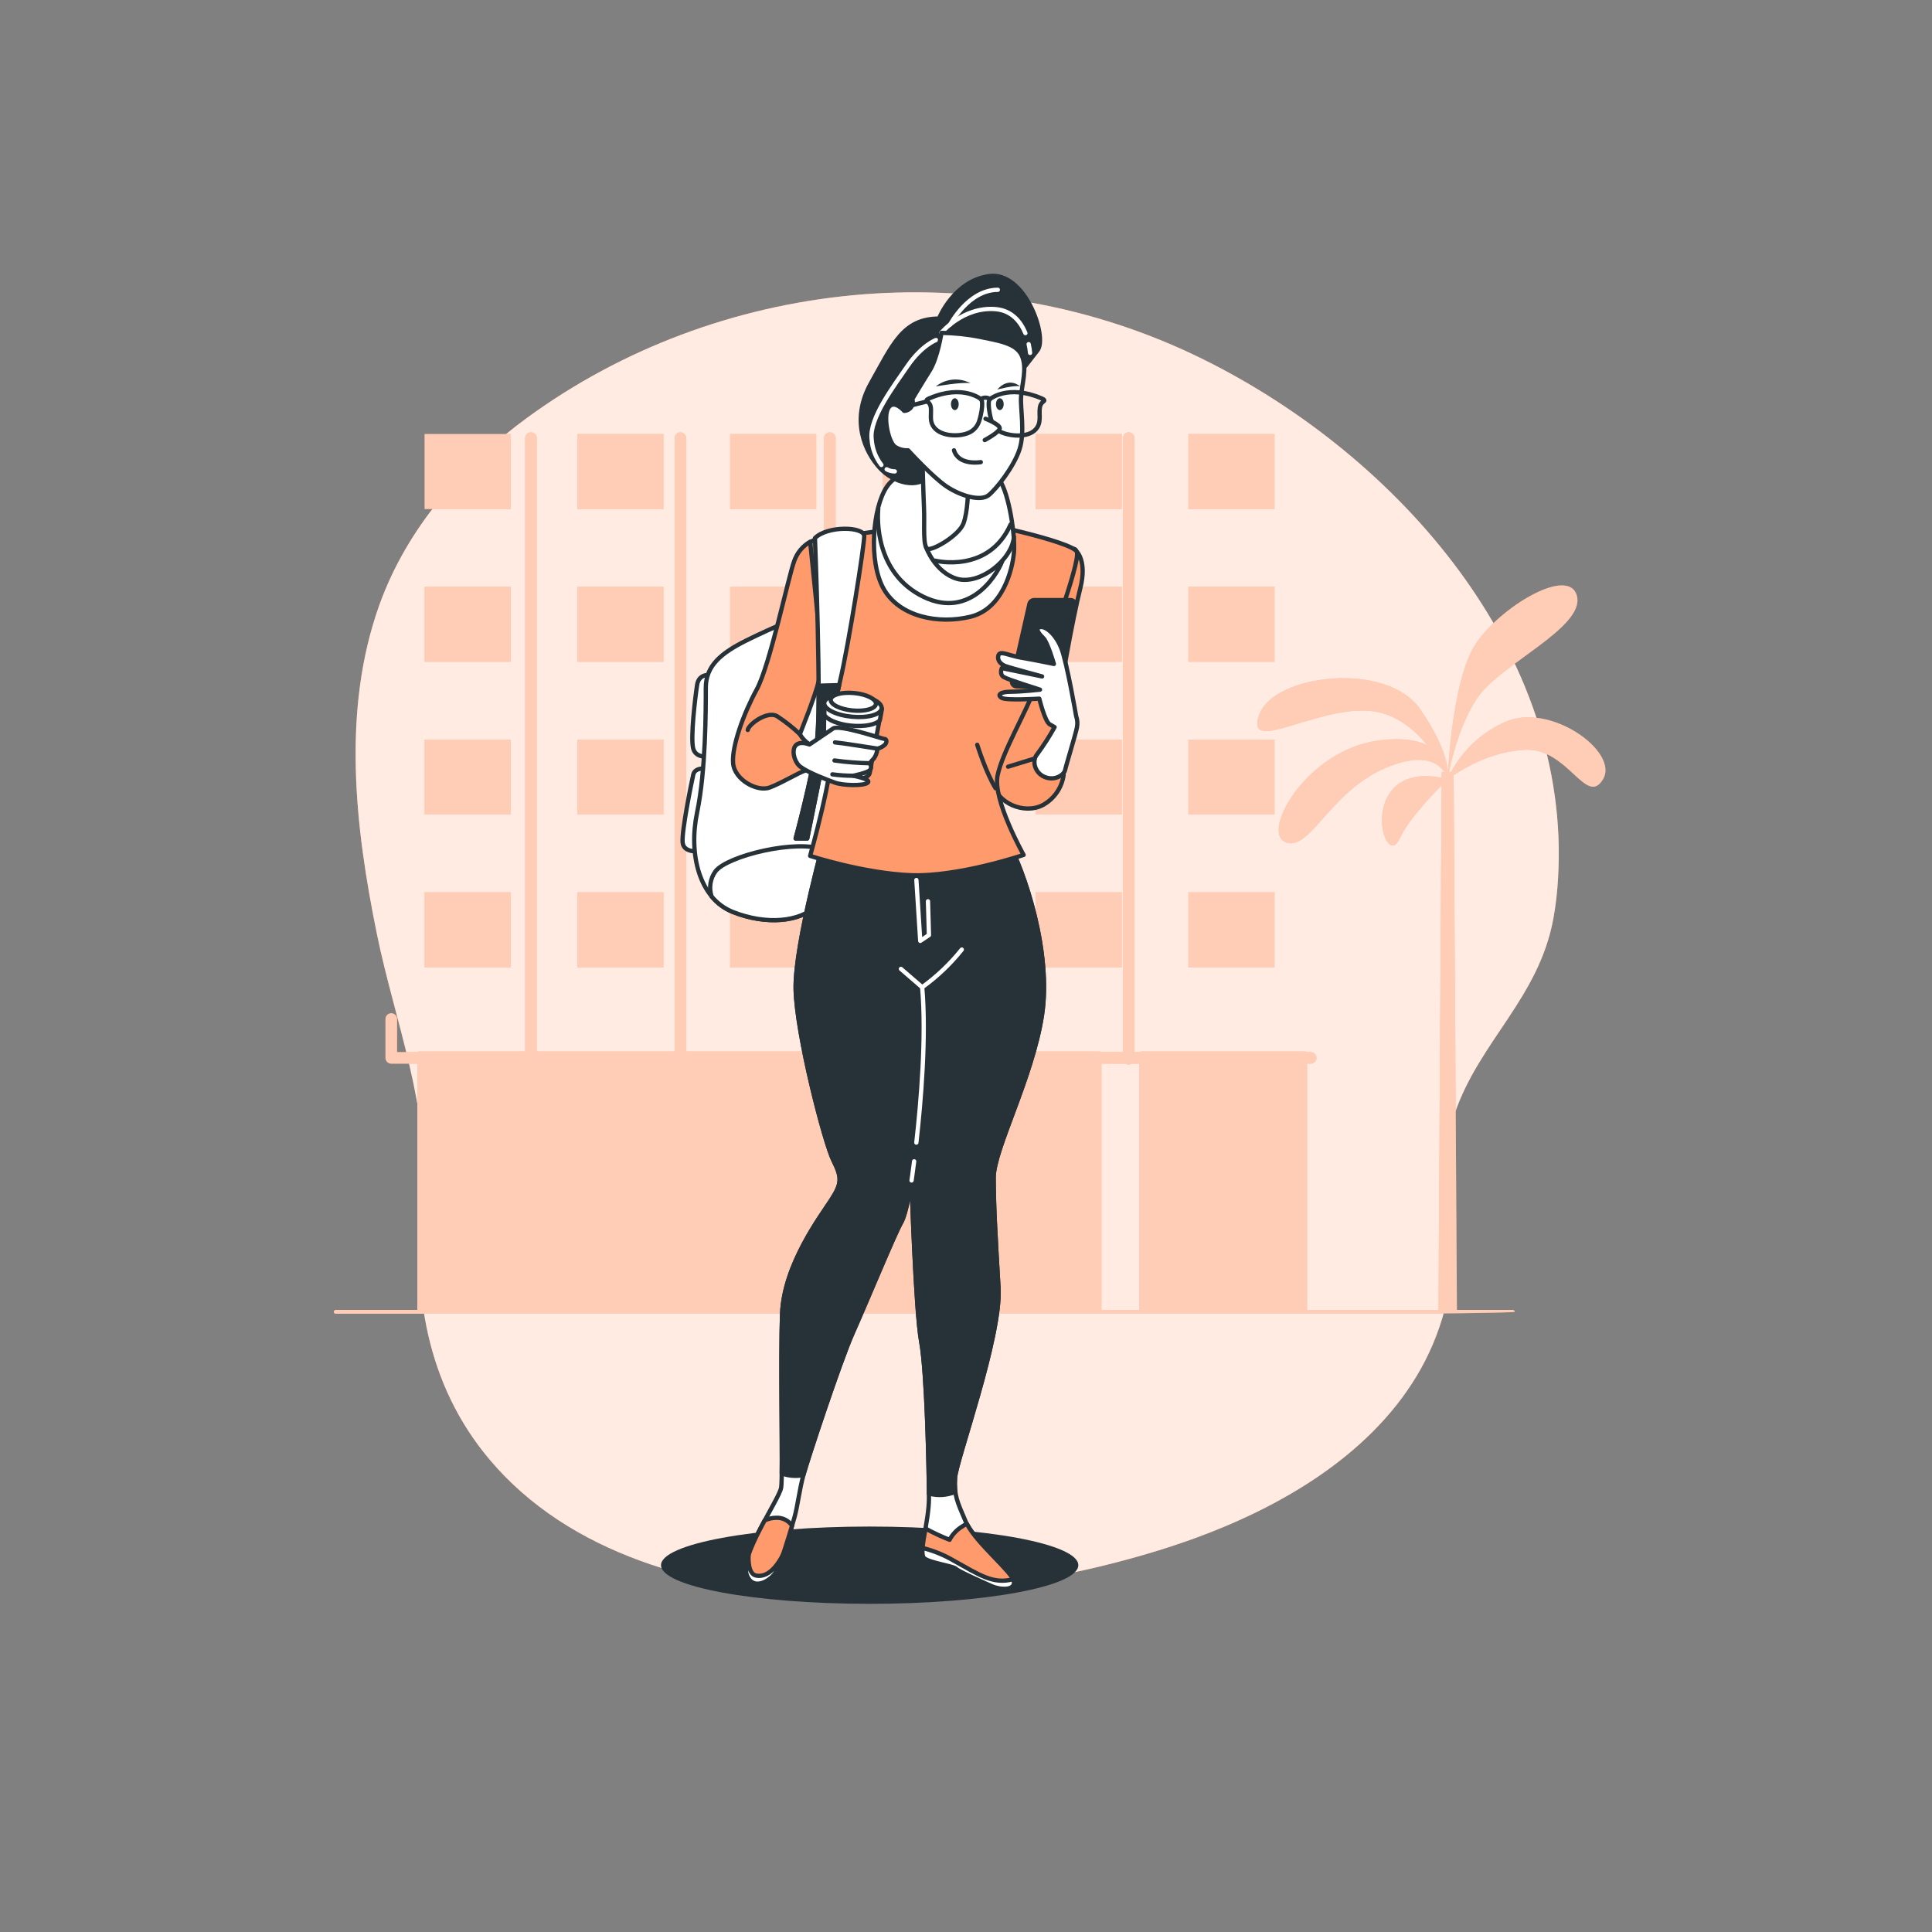 <svg width="452" height="452" viewBox="0 0 452 452" fill="none" xmlns="http://www.w3.org/2000/svg">
<rect x="0" y="0" width="452" height="452" fill="#808080" stroke="none"/>
<path d="M364.511 205.497C367.675 152.839 327.284 106.78 281.641 84.135C229.399 58.218 167.665 65.368 123.387 97.695C108.218 108.778 95.227 123.468 88.737 141.584C79.986 166.047 82.996 193.239 88.221 218.723C92.289 238.611 100.977 260.406 98.789 280.258C96.421 301.773 99.621 323.786 114.564 341.495C151.628 385.411 235.483 375.892 279.517 359.882C299.36 352.65 320.016 340.79 331.37 322.023C337.378 312.094 340.345 300.623 339.904 289.027C339.588 279.933 337.373 269.211 340.329 260.542C346.105 243.592 360 233.539 363.426 214.854C363.979 211.76 364.341 208.635 364.511 205.497Z" fill="#FF9A6C"/>
<path opacity="0.8" d="M364.511 205.497C367.675 152.839 327.284 106.78 281.641 84.135C229.399 58.218 167.665 65.368 123.387 97.695C108.218 108.778 95.227 123.468 88.737 141.584C79.986 166.047 82.996 193.239 88.221 218.723C92.289 238.611 100.977 260.406 98.789 280.258C96.421 301.773 99.621 323.786 114.564 341.495C151.628 385.411 235.483 375.892 279.517 359.882C299.36 352.65 320.016 340.79 331.37 322.023C337.378 312.094 340.345 300.623 339.904 289.027C339.588 279.933 337.373 269.211 340.329 260.542C346.105 243.592 360 233.539 363.426 214.854C363.979 211.76 364.341 208.635 364.511 205.497Z" fill="white"/>
<path d="M119.482 208.761H99.341V226.307H119.482V208.761Z" fill="#FF9A6C"/>
<path d="M119.482 173.026H99.341V190.572H119.482V173.026Z" fill="#FF9A6C"/>
<path d="M119.482 137.281H99.341V154.828H119.482V137.281Z" fill="#FF9A6C"/>
<path d="M119.482 101.546H99.341V119.093H119.482V101.546Z" fill="#FF9A6C"/>
<path d="M155.217 208.761H135.076V226.307H155.217V208.761Z" fill="#FF9A6C"/>
<path d="M155.217 173.026H135.076V190.572H155.217V173.026Z" fill="#FF9A6C"/>
<path d="M155.217 137.281H135.076V154.828H155.217V137.281Z" fill="#FF9A6C"/>
<path d="M155.217 101.546H135.076V119.093H155.217V101.546Z" fill="#FF9A6C"/>
<path d="M190.961 208.761H170.82V226.307H190.961V208.761Z" fill="#FF9A6C"/>
<path d="M190.961 173.026H170.82V190.572H190.961V173.026Z" fill="#FF9A6C"/>
<path d="M190.961 137.281H170.82V154.828H190.961V137.281Z" fill="#FF9A6C"/>
<path d="M190.961 101.546H170.82V119.093H190.961V101.546Z" fill="#FF9A6C"/>
<path d="M226.696 208.761H206.555V226.307H226.696V208.761Z" fill="#FF9A6C"/>
<path d="M226.696 173.026H206.555V190.572H226.696V173.026Z" fill="#FF9A6C"/>
<path d="M226.696 137.281H206.555V154.828H226.696V137.281Z" fill="#FF9A6C"/>
<path d="M226.696 101.546H206.555V119.093H226.696V101.546Z" fill="#FF9A6C"/>
<path d="M262.431 208.761H242.29V226.307H262.431V208.761Z" fill="#FF9A6C"/>
<path d="M262.431 173.026H242.29V190.572H262.431V173.026Z" fill="#FF9A6C"/>
<path d="M262.431 137.281H242.29V154.828H262.431V137.281Z" fill="#FF9A6C"/>
<path d="M262.431 101.546H242.29V119.093H262.431V101.546Z" fill="#FF9A6C"/>
<path d="M298.175 208.761H278.034V226.307H298.175V208.761Z" fill="#FF9A6C"/>
<path d="M298.175 173.026H278.034V190.572H298.175V173.026Z" fill="#FF9A6C"/>
<path d="M298.175 137.281H278.034V154.828H298.175V137.281Z" fill="#FF9A6C"/>
<path d="M298.175 101.546H278.034V119.093H298.175V101.546Z" fill="#FF9A6C"/>
<path d="M352.099 168.921C346.723 171.319 342.29 175.425 339.488 180.601H339C339.705 177.148 341.649 169.229 345.599 163.299C350.788 155.515 370.685 146.864 368.95 139.514C367.214 132.165 350.788 142.109 345.165 150.76C340.474 157.992 339.099 175.114 338.765 180.592C338.584 178.233 337.445 173.423 332.229 165.884C324.446 154.638 298.058 157.667 294.605 167.186C291.151 176.705 307.577 165.45 320.115 166.282C326.254 166.707 330.837 170.549 333.92 174.364C331.542 173.161 327.998 172.556 322.71 173.206C305.85 175.367 295.038 194.396 300.652 196.991C306.266 199.585 311.021 185.32 323.994 179.733C332.844 175.9 336.46 178.504 337.861 180.547V180.601H337.282V181.975C334.57 181.397 328.55 180.764 325.268 185.356C320.947 191.413 324.834 201.791 327.438 196.204C329.381 191.992 334.67 186.323 337.273 183.747L336.532 306.456H305.796V248.853H306.646C307.005 248.853 307.35 248.71 307.605 248.456C307.859 248.202 308.002 247.857 308.002 247.497C308.002 247.137 307.859 246.793 307.605 246.538C307.35 246.284 307.005 246.141 306.646 246.141H305.67C305.629 246.095 305.578 246.059 305.522 246.034C305.466 246.009 305.405 245.996 305.344 245.996H266.987C266.926 245.996 266.865 246.009 266.809 246.034C266.753 246.059 266.703 246.095 266.662 246.141H265.423V102.496C265.423 102.136 265.281 101.791 265.026 101.537C264.772 101.282 264.427 101.14 264.067 101.14C263.708 101.14 263.363 101.282 263.109 101.537C262.854 101.791 262.711 102.136 262.711 102.496V246.141H257.568C257.527 246.095 257.477 246.059 257.42 246.034C257.364 246.009 257.304 245.996 257.242 245.996H230.466V102.496C230.466 102.136 230.323 101.791 230.069 101.537C229.814 101.282 229.469 101.14 229.11 101.14C228.75 101.14 228.405 101.282 228.151 101.537C227.897 101.791 227.754 102.136 227.754 102.496V245.996H195.499V102.496C195.499 102.136 195.356 101.791 195.102 101.537C194.848 101.282 194.503 101.14 194.143 101.14C193.783 101.14 193.439 101.282 193.184 101.537C192.93 101.791 192.787 102.136 192.787 102.496V245.996H160.541V102.496C160.541 102.136 160.399 101.791 160.144 101.537C159.89 101.282 159.545 101.14 159.185 101.14C158.826 101.14 158.481 101.282 158.227 101.537C157.972 101.791 157.829 102.136 157.829 102.496V245.996H125.575V102.496C125.575 102.136 125.432 101.791 125.177 101.537C124.923 101.282 124.578 101.14 124.219 101.14C123.859 101.14 123.514 101.282 123.26 101.537C123.006 101.791 122.863 102.136 122.863 102.496V245.996H98.039C97.977 245.996 97.917 246.009 97.861 246.034C97.805 246.059 97.754 246.095 97.713 246.141H92.895V238.403C92.895 238.043 92.752 237.698 92.498 237.444C92.244 237.19 91.899 237.047 91.539 237.047C91.179 237.047 90.835 237.19 90.58 237.444C90.326 237.698 90.183 238.043 90.183 238.403V247.497C90.183 247.857 90.326 248.202 90.58 248.456C90.835 248.71 91.179 248.853 91.539 248.853H97.632V306.456H78.54C78.42 306.458 78.307 306.507 78.222 306.591C78.138 306.675 78.09 306.789 78.088 306.908C78.088 307.028 78.135 307.143 78.22 307.228C78.305 307.312 78.42 307.36 78.54 307.36H329.96C330.213 307.36 354.368 307.161 354.368 306.908C354.368 306.788 354.32 306.673 354.236 306.588C354.151 306.504 354.036 306.456 353.916 306.456H340.853L340.085 181.342C342.797 179.534 349.351 175.738 356.863 175.412C366.807 174.978 371.128 188.818 375.024 182.328C378.921 175.837 362.504 164.166 352.099 168.921ZM266.535 306.456H257.694V248.853H263.317C263.539 249.002 263.8 249.08 264.067 249.079C264.337 249.081 264.602 249.002 264.827 248.853H266.535V306.456Z" fill="#FF9A6C"/>
<g opacity="0.5">
<path d="M119.482 208.761H99.341V226.307H119.482V208.761Z" fill="white"/>
<path d="M119.482 173.026H99.341V190.572H119.482V173.026Z" fill="white"/>
<path d="M119.482 137.281H99.341V154.828H119.482V137.281Z" fill="white"/>
<path d="M119.482 101.546H99.341V119.093H119.482V101.546Z" fill="white"/>
<path d="M155.217 208.761H135.076V226.307H155.217V208.761Z" fill="white"/>
<path d="M155.217 173.026H135.076V190.572H155.217V173.026Z" fill="white"/>
<path d="M155.217 137.281H135.076V154.828H155.217V137.281Z" fill="white"/>
<path d="M155.217 101.546H135.076V119.093H155.217V101.546Z" fill="white"/>
<path d="M190.961 208.761H170.82V226.307H190.961V208.761Z" fill="white"/>
<path d="M190.961 173.026H170.82V190.572H190.961V173.026Z" fill="white"/>
<path d="M190.961 137.281H170.82V154.828H190.961V137.281Z" fill="white"/>
<path d="M190.961 101.546H170.82V119.093H190.961V101.546Z" fill="white"/>
<path d="M226.696 208.761H206.555V226.307H226.696V208.761Z" fill="white"/>
<path d="M226.696 173.026H206.555V190.572H226.696V173.026Z" fill="white"/>
<path d="M226.696 137.281H206.555V154.828H226.696V137.281Z" fill="white"/>
<path d="M226.696 101.546H206.555V119.093H226.696V101.546Z" fill="white"/>
<path d="M262.431 208.761H242.29V226.307H262.431V208.761Z" fill="white"/>
<path d="M262.431 173.026H242.29V190.572H262.431V173.026Z" fill="white"/>
<path d="M262.431 137.281H242.29V154.828H262.431V137.281Z" fill="white"/>
<path d="M262.431 101.546H242.29V119.093H262.431V101.546Z" fill="white"/>
<path d="M298.175 208.761H278.034V226.307H298.175V208.761Z" fill="white"/>
<path d="M298.175 173.026H278.034V190.572H298.175V173.026Z" fill="white"/>
<path d="M298.175 137.281H278.034V154.828H298.175V137.281Z" fill="white"/>
<path d="M298.175 101.546H278.034V119.093H298.175V101.546Z" fill="white"/>
<path d="M352.099 168.921C346.723 171.319 342.29 175.425 339.488 180.601H339C339.705 177.148 341.649 169.229 345.599 163.299C350.788 155.515 370.685 146.864 368.95 139.514C367.214 132.165 350.788 142.109 345.165 150.76C340.474 157.992 339.099 175.114 338.765 180.592C338.584 178.233 337.445 173.423 332.229 165.884C324.446 154.638 298.058 157.667 294.605 167.186C291.151 176.705 307.577 165.45 320.115 166.282C326.254 166.707 330.837 170.549 333.92 174.364C331.542 173.161 327.998 172.556 322.71 173.206C305.85 175.367 295.038 194.396 300.652 196.991C306.266 199.585 311.021 185.32 323.994 179.733C332.844 175.9 336.46 178.504 337.861 180.547V180.601H337.282V181.975C334.57 181.397 328.55 180.764 325.268 185.356C320.947 191.413 324.834 201.791 327.438 196.204C329.381 191.992 334.67 186.323 337.273 183.747L336.532 306.456H305.796V248.853H306.646C307.005 248.853 307.35 248.71 307.605 248.456C307.859 248.202 308.002 247.857 308.002 247.497C308.002 247.137 307.859 246.793 307.605 246.538C307.35 246.284 307.005 246.141 306.646 246.141H305.67C305.629 246.095 305.578 246.059 305.522 246.034C305.466 246.009 305.405 245.996 305.344 245.996H266.987C266.926 245.996 266.865 246.009 266.809 246.034C266.753 246.059 266.703 246.095 266.662 246.141H265.423V102.496C265.423 102.136 265.281 101.791 265.026 101.537C264.772 101.282 264.427 101.14 264.067 101.14C263.708 101.14 263.363 101.282 263.109 101.537C262.854 101.791 262.711 102.136 262.711 102.496V246.141H257.568C257.527 246.095 257.477 246.059 257.42 246.034C257.364 246.009 257.304 245.996 257.242 245.996H230.466V102.496C230.466 102.136 230.323 101.791 230.069 101.537C229.814 101.282 229.469 101.14 229.11 101.14C228.75 101.14 228.405 101.282 228.151 101.537C227.897 101.791 227.754 102.136 227.754 102.496V245.996H195.499V102.496C195.499 102.136 195.356 101.791 195.102 101.537C194.848 101.282 194.503 101.14 194.143 101.14C193.783 101.14 193.439 101.282 193.184 101.537C192.93 101.791 192.787 102.136 192.787 102.496V245.996H160.541V102.496C160.541 102.136 160.399 101.791 160.144 101.537C159.89 101.282 159.545 101.14 159.185 101.14C158.826 101.14 158.481 101.282 158.227 101.537C157.972 101.791 157.829 102.136 157.829 102.496V245.996H125.575V102.496C125.575 102.136 125.432 101.791 125.177 101.537C124.923 101.282 124.578 101.14 124.219 101.14C123.859 101.14 123.514 101.282 123.26 101.537C123.006 101.791 122.863 102.136 122.863 102.496V245.996H98.039C97.977 245.996 97.917 246.009 97.861 246.034C97.805 246.059 97.754 246.095 97.713 246.141H92.895V238.403C92.895 238.043 92.752 237.698 92.498 237.444C92.244 237.19 91.899 237.047 91.539 237.047C91.179 237.047 90.835 237.19 90.58 237.444C90.326 237.698 90.183 238.043 90.183 238.403V247.497C90.183 247.857 90.326 248.202 90.58 248.456C90.835 248.71 91.179 248.853 91.539 248.853H97.632V306.456H78.54C78.42 306.458 78.307 306.507 78.222 306.591C78.138 306.675 78.09 306.789 78.088 306.908C78.088 307.028 78.135 307.143 78.22 307.228C78.305 307.312 78.42 307.36 78.54 307.36H329.96C330.213 307.36 354.368 307.161 354.368 306.908C354.368 306.788 354.32 306.673 354.236 306.588C354.151 306.504 354.036 306.456 353.916 306.456H340.853L340.085 181.342C342.797 179.534 349.351 175.738 356.863 175.412C366.807 174.978 371.128 188.818 375.024 182.328C378.921 175.837 362.504 164.166 352.099 168.921ZM266.535 306.456H257.694V248.853H263.317C263.539 249.002 263.8 249.08 264.067 249.079C264.337 249.081 264.602 249.002 264.827 248.853H266.535V306.456Z" fill="white"/>
</g>
<path d="M203.463 375.223C230.424 375.223 252.279 371.176 252.279 366.183C252.279 361.191 230.424 357.143 203.463 357.143C176.503 357.143 154.647 361.191 154.647 366.183C154.647 371.176 176.503 375.223 203.463 375.223Z" fill="#263238"/>
<path d="M166.481 157.974C166.481 157.974 163.543 157.296 163.091 160.234C162.639 163.172 161.509 172.664 162.187 175.15C162.865 177.636 166.255 176.958 166.255 176.958L166.481 157.974Z" fill="white" stroke="#263238" stroke-linecap="round" stroke-linejoin="round"/>
<path d="M165.803 179.896C165.803 179.896 162.639 179.218 162.187 181.252C161.735 183.286 159.475 194.36 159.701 197.072C159.927 199.784 163.995 199.106 163.995 199.106L165.803 179.896Z" fill="white" stroke="#263238" stroke-linecap="round" stroke-linejoin="round"/>
<path d="M190.211 142.832C190.211 142.832 180.493 146.9 174.617 149.838C168.741 152.776 165.125 155.714 165.125 160.912C165.125 166.11 165.125 180.348 163.091 190.066C161.057 199.784 163.543 210.18 171.453 213.344C179.363 216.508 187.273 215.604 190.889 211.988C194.505 208.372 196.539 198.428 196.991 192.326C197.443 186.224 196.991 149.386 196.991 146.448C196.991 143.51 193.601 139.894 190.211 142.832Z" fill="white" stroke="#263238" stroke-linecap="round" stroke-linejoin="round"/>
<path d="M195.716 200.688C194.89 199.937 193.946 199.326 192.923 198.88C186.595 196.168 170.097 200.236 167.385 203.852C166.777 204.689 166.379 205.659 166.221 206.681C166.064 207.703 166.153 208.747 166.481 209.728C167.798 211.327 169.495 212.57 171.416 213.344C179.326 216.508 187.236 215.604 190.852 211.988C193.085 209.8 194.685 205.28 195.716 200.688Z" fill="white" stroke="#263238" stroke-linecap="round" stroke-linejoin="round"/>
<path d="M193.375 194.36C193.375 194.36 185.917 220.802 186.143 231.424C186.369 242.046 192.923 267.358 194.957 271.426C196.991 275.494 196.991 276.85 194.505 280.692C192.019 284.534 183.431 295.834 182.979 307.36C182.527 318.886 183.205 345.328 182.753 348.04C182.301 350.752 173.261 363.634 174.617 368.154C175.973 372.674 180.719 369.736 181.849 367.25C182.979 364.764 185.239 357.306 185.917 354.82C186.595 352.334 187.047 348.492 187.951 345.102C188.855 341.712 196.539 318.434 199.477 311.88C202.415 305.326 209.421 288.376 210.777 286.116C212.133 283.856 213.263 276.172 213.263 276.172C213.263 276.172 214.167 306.456 215.523 313.914C216.879 321.372 217.331 345.102 217.331 350.526C217.331 355.95 214.845 363.408 216.201 364.538C217.557 365.668 222.981 366.346 223.659 367.024C224.337 367.702 229.987 370.188 232.021 371.092C234.055 371.996 237.634 372.159 237.182 369.899C236.73 367.639 227.953 360.696 225.919 355.95C223.885 351.204 223.207 349.848 223.433 345.78C223.659 341.712 234.281 312.784 233.603 301.258C232.925 289.732 232.473 282.048 232.473 275.494C232.473 268.94 241.513 252.216 243.773 237.526C246.033 222.836 239.705 203.852 235.637 196.62L193.375 194.36Z" fill="white" stroke="#263238" stroke-linecap="round" stroke-linejoin="round"/>
<path d="M210.777 286.116C212.133 283.856 213.263 276.172 213.263 276.172C213.263 276.172 214.167 306.456 215.523 313.914C216.806 320.947 217.276 342.453 217.331 349.423C219.376 349.986 221.551 349.843 223.505 349.016C223.377 347.942 223.353 346.859 223.433 345.78C223.659 341.712 234.281 312.784 233.603 301.258C232.925 289.732 232.473 282.048 232.473 275.494C232.473 268.94 241.513 252.216 243.773 237.526C246.033 222.836 239.705 203.852 235.637 196.62L193.375 194.36C193.375 194.36 185.917 220.802 186.143 231.424C186.369 242.046 192.923 267.358 194.957 271.426C196.991 275.494 196.991 276.85 194.505 280.692C192.019 284.534 183.431 295.834 182.979 307.36C182.608 316.906 182.979 336.659 182.897 344.713C184.514 345.305 186.263 345.44 187.951 345.102C188.855 341.712 196.539 318.434 199.477 311.88C202.415 305.326 209.421 288.376 210.777 286.116Z" fill="#263238" stroke="#263238" stroke-linecap="round" stroke-linejoin="round"/>
<path d="M213.868 271.697C213.516 274.491 213.263 276.172 213.263 276.172" stroke="white" stroke-linecap="round" stroke-linejoin="round"/>
<path d="M210.777 226.678L215.749 230.972C216.761 242.417 215.459 257.776 214.384 267.313" stroke="white" stroke-linecap="round" stroke-linejoin="round"/>
<path d="M215.749 230.972C219.222 228.466 222.339 225.501 225.015 222.158" stroke="white" stroke-linecap="round" stroke-linejoin="round"/>
<path d="M214.393 205.886L215.297 220.124L217.331 218.768L217.105 210.858" stroke="white" stroke-linecap="round" stroke-linejoin="round"/>
<path d="M237.182 369.899C236.74 367.72 228.622 361.22 226.199 356.501C225.761 356.712 225.341 356.957 224.942 357.234C223.77 357.98 222.811 359.017 222.158 360.244C220.226 359.482 218.342 358.604 216.517 357.613C215.938 360.976 215.396 363.869 216.201 364.538C217.557 365.668 222.981 366.346 223.659 367.024C224.337 367.702 229.987 370.188 232.021 371.092C234.055 371.996 237.634 372.159 237.182 369.899Z" fill="#FF9A6C" stroke="#263238" stroke-linecap="round" stroke-linejoin="round"/>
<path d="M232.021 371.092C234.055 371.996 237.634 372.159 237.182 369.899C237.145 369.744 237.087 369.595 237.011 369.456C232.328 370.757 228.956 368.335 223.234 365.18C220.928 363.818 218.437 362.798 215.839 362.151C215.74 363.345 215.839 364.213 216.201 364.538C217.557 365.668 222.981 366.346 223.659 367.024C224.337 367.702 229.987 370.188 232.021 371.092Z" fill="white" stroke="#263238" stroke-linecap="round" stroke-linejoin="round"/>
<path d="M181.849 367.25C182.753 365.288 184.335 360.226 185.302 356.953C184.897 356.35 184.343 355.861 183.694 355.534C183.044 355.208 182.321 355.055 181.596 355.091C180.655 355.095 179.728 355.312 178.884 355.724C176.416 360.298 173.821 365.578 174.59 368.154C175.973 372.674 180.719 369.736 181.849 367.25Z" fill="#FF9A6C" stroke="#263238" stroke-linecap="round" stroke-linejoin="round"/>
<path d="M181.849 367.25C182.201 366.482 182.662 365.234 183.141 363.806C181.107 367.711 178.893 369.013 176.877 368.606C175.069 368.253 175.069 364.945 175.141 363.833C174.562 365.195 174.38 366.693 174.617 368.154C175.973 372.674 180.719 369.736 181.849 367.25Z" fill="white" stroke="#263238" stroke-linecap="round" stroke-linejoin="round"/>
<path d="M251.909 129.046C251.909 129.046 254.358 131.288 252.74 137.625C251.122 143.962 247.217 164.591 247.696 167.24C248.175 169.889 248.835 181.369 248.835 181.369C248.619 182.832 248.066 184.224 247.221 185.436C246.375 186.649 245.26 187.649 243.962 188.357C239.578 190.626 233.241 187.869 232.427 183.322C231.614 178.775 236.947 168.207 238.755 163.497C240.563 158.788 247.524 134.425 248.175 133.123C248.826 131.821 250.761 126.641 251.909 129.046Z" fill="#FF9A6C" stroke="#263238" stroke-linecap="round" stroke-linejoin="round"/>
<path d="M242.173 177.428L235.845 179.372" stroke="#263238" stroke-linecap="round" stroke-linejoin="round"/>
<path d="M215.749 122.944C215.749 122.944 194.731 125.656 191.567 126.108C188.403 126.56 188.403 128.82 188.403 128.82C188.403 128.82 194.279 166.788 194.731 173.568C195.183 180.348 189.533 200.236 189.533 200.236C189.533 200.236 201.963 204.304 213.037 204.756C224.111 205.208 239.479 200.01 239.479 200.01C239.479 200.01 232.247 187.128 233.377 181.478C234.507 175.828 240.383 166.11 241.965 161.138C243.547 156.166 253.039 131.306 251.909 129.046C250.779 126.786 228.179 121.588 222.981 121.588C217.783 121.588 215.749 122.944 215.749 122.944Z" fill="#FF9A6C" stroke="#263238" stroke-linecap="round" stroke-linejoin="round"/>
<path d="M228.631 174.246C228.631 174.246 230.665 180.8 232.925 184.416" stroke="#263238" stroke-linecap="round" stroke-linejoin="round"/>
<path d="M189.542 126.741C187.792 127.747 186.466 129.352 185.808 131.261C184.506 134.678 180.122 155.669 177.03 161.319C173.939 166.969 171.19 174.635 171.507 178.54C171.823 182.445 177.193 185.356 180.122 184.226C183.051 183.096 186.784 180.809 188.258 180.321C189.732 179.833 190.699 174.797 189.397 174.146C188.452 173.555 187.671 172.734 187.128 171.76C187.128 171.76 190.862 162.503 191.512 159.411C191.956 157.383 192.175 155.313 192.163 153.237C192.145 152.243 189.542 126.741 189.542 126.741Z" fill="#FF9A6C" stroke="#263238" stroke-linecap="round" stroke-linejoin="round"/>
<path d="M187.128 171.76C185.476 170.19 183.681 168.777 181.767 167.538C179.489 166.236 175.105 169.482 174.942 170.784" stroke="#263238" stroke-linecap="round" stroke-linejoin="round"/>
<path d="M190.663 125.882C190.663 125.882 192.245 165.658 191.115 173.794C189.985 181.93 186.143 196.168 186.143 196.168H188.855C188.855 196.168 194.505 167.918 196.539 159.33C198.573 150.742 202.189 127.69 202.189 125.43C202.189 123.17 193.601 122.944 190.663 125.882Z" fill="white" stroke="#263238" stroke-linecap="round" stroke-linejoin="round"/>
<path d="M186.143 196.168H188.855C188.855 196.168 194.125 169.825 196.322 160.288L191.521 160.415C191.622 164.879 191.486 169.345 191.115 173.794C189.985 181.93 186.143 196.168 186.143 196.168Z" fill="#263238" stroke="#263238" stroke-linecap="round" stroke-linejoin="round"/>
<path d="M218.578 109.221C218.578 109.221 210.831 109.04 207.504 113.841C204.177 118.641 203.075 131.369 206.772 137.824C210.469 144.278 219.5 146.132 227.067 144.278C234.633 142.425 236.848 133.213 237.21 129.335C237.571 125.457 236.107 115.685 233.892 112.358C231.677 109.031 221.344 108.48 218.578 109.221Z" fill="white" stroke="#263238" stroke-linecap="round" stroke-linejoin="round"/>
<path d="M216.653 128.024C216.653 128.024 218.759 133.946 223.93 135.428C229.101 136.911 236.658 131.179 237.21 125.647" stroke="#263238" stroke-linecap="round" stroke-linejoin="round"/>
<path d="M205.479 119.003C205.479 119.003 203.816 132.843 215.071 139.117C226.325 145.39 232.97 135.058 234.443 131.369" stroke="#263238" stroke-linecap="round" stroke-linejoin="round"/>
<path d="M218.768 131.17C218.768 131.17 231.27 134.316 236.441 122.691" stroke="#263238" stroke-linecap="round" stroke-linejoin="round"/>
<path d="M219.672 74.535C219.672 74.535 223.18 65.685 231.478 64.591C239.777 63.497 245.138 78.802 242.742 81.939C240.346 85.075 239.415 86.178 239.415 86.178C239.415 86.178 226.316 79.904 224.102 82.49C221.887 85.075 220.043 93.193 217.647 94.848C215.251 96.502 213.398 100.019 215.613 102.233C217.828 104.448 219.672 108.136 217.276 111.273C214.881 114.41 209.14 113.081 205.832 109.465C202.523 105.849 198.826 98.391 203.807 89.577C208.788 80.763 211.192 74.535 219.672 74.535Z" fill="#263238" stroke="#263238" stroke-linecap="round" stroke-linejoin="round"/>
<path d="M240.663 80.519C240.82 81.192 240.928 81.874 240.988 82.562" stroke="white" stroke-linecap="round" stroke-linejoin="round"/>
<path d="M220.232 77.862C220.232 77.862 225.313 71.714 232.888 72.32C236.785 72.636 238.828 75.366 239.894 77.934" stroke="white" stroke-linecap="round" stroke-linejoin="round"/>
<path d="M222.303 75.936C222.303 75.936 226.524 67.8 233.449 67.8" stroke="white" stroke-linecap="round" stroke-linejoin="round"/>
<path d="M207.441 109.791C208.024 110.117 208.68 110.288 209.348 110.288" stroke="white" stroke-linecap="round" stroke-linejoin="round"/>
<path d="M218.985 79.552C218.985 79.552 215.676 80.754 212.359 85.582C209.041 90.409 203.319 97.93 203.924 102.758C204.069 104.948 204.866 107.045 206.211 108.778" stroke="white" stroke-linecap="round" stroke-linejoin="round"/>
<path d="M215.812 107.196C215.812 107.196 215.993 114.944 216.174 118.822C216.354 122.7 215.812 128.043 217.078 128.413C218.343 128.784 224.31 125.276 225.385 122.51C226.461 119.744 226.488 114.374 226.488 114.374L226.307 110.686C226.307 110.686 219.31 105.352 215.812 107.196Z" fill="white" stroke="#263238" stroke-linecap="round" stroke-linejoin="round"/>
<path d="M211.536 96.122C211.536 96.122 209.14 93.356 207.848 95.39C206.555 97.424 207.848 103.689 209.511 104.611C210.396 105.15 211.423 105.408 212.458 105.352C212.458 105.352 218.18 111.626 221.498 113.841C224.816 116.055 229.435 117.348 231.279 115.866C233.124 114.383 237.182 109.221 238.511 105.162C239.84 101.103 238.692 95.761 238.882 92.805C239.072 89.849 240.356 86.16 239.063 83.213C237.77 80.266 233.53 79.706 229.119 78.784C226.199 78.217 223.234 77.914 220.26 77.879C220.26 77.879 219.356 83.783 217.493 86.73C215.631 89.677 213.434 93.374 213.434 93.374C213.541 93.681 213.574 94.01 213.53 94.332C213.486 94.654 213.367 94.962 213.182 95.23C212.997 95.497 212.752 95.718 212.466 95.873C212.18 96.028 211.861 96.113 211.536 96.122Z" fill="white" stroke="#263238" stroke-linecap="round" stroke-linejoin="round"/>
<path d="M229.462 93.356C229.462 93.356 225.223 89.849 217.466 93.175C217.466 93.175 216.363 93.546 216.915 93.907C217.245 94.13 217.503 94.444 217.656 94.811C218.054 96.023 217.53 97.632 217.972 98.961C218.976 101.989 223.722 102.333 226.334 101.375C226.904 101.174 227.427 100.857 227.868 100.445C228.31 100.033 228.662 99.534 228.902 98.979C229.318 98.111 230.294 94.016 229.462 93.356Z" stroke="#263238" stroke-linecap="round" stroke-linejoin="round"/>
<path d="M231.614 93.356C231.614 93.356 235.863 89.849 243.61 93.175C243.61 93.175 244.713 93.546 244.161 93.907C243.831 94.13 243.573 94.444 243.42 94.811C242.878 96.448 243.718 98.265 242.688 99.955C241.16 102.45 236.776 102.161 234.425 101.194C233.86 100.962 233.352 100.61 232.937 100.162C232.521 99.714 232.209 99.18 232.021 98.599C231.704 97.777 230.864 94.016 231.614 93.356Z" stroke="#263238" stroke-linecap="round" stroke-linejoin="round"/>
<path d="M229.462 93.356C229.781 93.144 230.155 93.031 230.538 93.031C230.921 93.031 231.295 93.144 231.614 93.356" stroke="#263238" stroke-linecap="round" stroke-linejoin="round"/>
<path d="M216.915 93.907L211.012 95.39" stroke="#263238" stroke-linecap="round" stroke-linejoin="round"/>
<path d="M224.291 94.558C224.291 95.318 223.885 95.941 223.387 95.941C222.89 95.941 222.483 95.318 222.483 94.558C222.483 93.799 222.899 93.175 223.387 93.175C223.876 93.175 224.291 93.79 224.291 94.558Z" fill="#263238"/>
<path d="M234.814 94.558C234.814 95.318 234.398 95.941 233.91 95.941C233.422 95.941 233.006 95.318 233.006 94.558C233.006 93.799 233.413 93.175 233.91 93.175C234.407 93.175 234.814 93.79 234.814 94.558Z" fill="#263238"/>
<path d="M227.067 89.668C225.787 88.98 224.334 88.683 222.887 88.815C221.441 88.946 220.065 89.501 218.931 90.409C218.931 90.409 225.033 89.297 227.067 89.668Z" fill="#263238"/>
<path d="M238.656 90.4C238.656 90.4 236.107 87.995 233.313 91.132C233.34 91.141 237.354 90.038 238.656 90.4Z" fill="#263238"/>
<path d="M230.565 97.966C230.565 97.966 233.892 99.259 233.892 100.181C233.892 101.103 230.384 102.957 230.384 102.957" fill="white"/>
<path d="M230.565 97.966C230.565 97.966 233.892 99.259 233.892 100.181C233.892 101.103 230.384 102.957 230.384 102.957" stroke="#263238" stroke-linecap="round" stroke-linejoin="round"/>
<path d="M229.462 108.118C229.462 108.118 224.291 109.022 223.189 105.352" stroke="#263238" stroke-linecap="round" stroke-linejoin="round"/>
<path d="M240.835 141.295L236.776 159.258C236.741 159.413 236.741 159.573 236.776 159.729C236.81 159.884 236.879 160.029 236.977 160.154C237.075 160.28 237.199 160.382 237.341 160.453C237.482 160.525 237.638 160.564 237.797 160.568L246.177 160.831C246.425 160.837 246.667 160.758 246.863 160.606C247.059 160.455 247.197 160.24 247.253 159.999L251.583 141.819C251.624 141.649 251.626 141.471 251.588 141.3C251.551 141.128 251.475 140.968 251.366 140.83C251.257 140.693 251.118 140.582 250.96 140.506C250.802 140.43 250.629 140.39 250.453 140.391H241.965C241.701 140.389 241.445 140.478 241.239 140.643C241.034 140.807 240.891 141.038 240.835 141.295Z" fill="#263238" stroke="#263238" stroke-linecap="round" stroke-linejoin="round"/>
<path d="M251.764 167.52C251.764 167.52 249.649 155.172 248.347 151.763C247.045 148.355 244.613 146.403 243.312 146.719C242.01 147.036 243.149 148.346 244.125 149.323C245.101 150.299 246.566 155.334 246.566 155.334C246.566 155.334 241.856 154.358 238.927 153.87C235.998 153.382 233.892 152.062 233.566 153.382C233.241 154.701 234.38 155.497 235.194 155.822C236.007 156.148 243.8 158.254 243.8 158.254L234.38 156.311C234.38 156.311 233.729 157.766 234.868 158.417C236.007 159.068 243.312 161.346 243.312 161.346C243.312 161.346 239.09 161.834 236.486 161.834C233.883 161.834 233.241 162.648 234.38 163.289C235.519 163.931 243.149 163.452 243.149 163.452C243.149 163.452 244.451 168.813 245.59 169.464L246.729 170.115C245.507 172.307 244.148 174.421 242.661 176.443C241.368 177.907 242.01 180.827 244.469 181.803C246.928 182.78 248.989 181.153 249.179 180.176C249.368 179.2 251.619 171.896 251.945 170.232C252.136 169.329 252.073 168.39 251.764 167.52Z" fill="white" stroke="#263238" stroke-linecap="round" stroke-linejoin="round"/>
<path d="M192.841 164.438L192.688 179.742C192.579 180.89 194.902 182.056 197.886 182.346C200.869 182.635 203.373 181.939 203.481 180.791L206.266 165.73L192.841 164.438Z" fill="white" stroke="#263238" stroke-linecap="round" stroke-linejoin="round"/>
<path d="M206.239 165.73L192.868 164.438V164.663V167.24C193.537 168.415 196.06 169.473 199.196 169.771C202.333 170.069 204.973 169.518 205.85 168.487L206.32 165.947C206.298 165.873 206.27 165.801 206.239 165.73Z" fill="white" stroke="#263238" stroke-linecap="round" stroke-linejoin="round"/>
<path d="M206.259 165.737C206.397 164.305 203.504 162.855 199.797 162.496C196.089 162.138 192.972 163.008 192.834 164.439C192.695 165.87 195.588 167.321 199.296 167.679C203.003 168.038 206.12 167.168 206.259 165.737Z" fill="white" stroke="#263238" stroke-linecap="round" stroke-linejoin="round"/>
<path d="M204.928 164.691C204.819 165.821 202.36 166.499 199.44 166.218C196.521 165.938 194.242 164.799 194.351 163.669C194.459 162.539 196.918 161.861 199.838 162.141C202.758 162.422 205.036 163.57 204.928 164.691Z" fill="white" stroke="#263238" stroke-linecap="round" stroke-linejoin="round"/>
<path d="M189.379 174.174C189.379 174.174 193.438 171.462 194.902 170.44C196.367 169.419 206.437 172.881 206.926 172.881C207.414 172.881 207.576 173.532 207.088 174.174C206.585 174.656 205.96 174.993 205.28 175.15C205.212 175.967 204.932 176.753 204.467 177.428C204.109 177.776 203.785 178.158 203.499 178.567C203.499 178.567 204.141 179.534 203.499 180.185C202.858 180.836 199.594 181.487 199.594 181.487C199.594 181.487 203.979 182.301 203.011 183.114C202.044 183.928 197.162 183.765 195.372 183.114C193.583 182.463 189.198 180.836 187.236 179.372C185.275 177.907 184.344 172.393 189.379 174.174Z" fill="white" stroke="#263238" stroke-linecap="round" stroke-linejoin="round"/>
<path d="M205.298 175.15C205.298 175.15 197.162 173.848 195.354 173.685" stroke="#263238" stroke-linecap="round" stroke-linejoin="round"/>
<path d="M203.518 178.567C200.744 178.517 197.976 178.299 195.228 177.916" stroke="#263238" stroke-linecap="round" stroke-linejoin="round"/>
<path d="M199.612 181.487C197.982 181.494 196.354 181.385 194.74 181.161" stroke="#263238" stroke-linecap="round" stroke-linejoin="round"/>
</svg>
